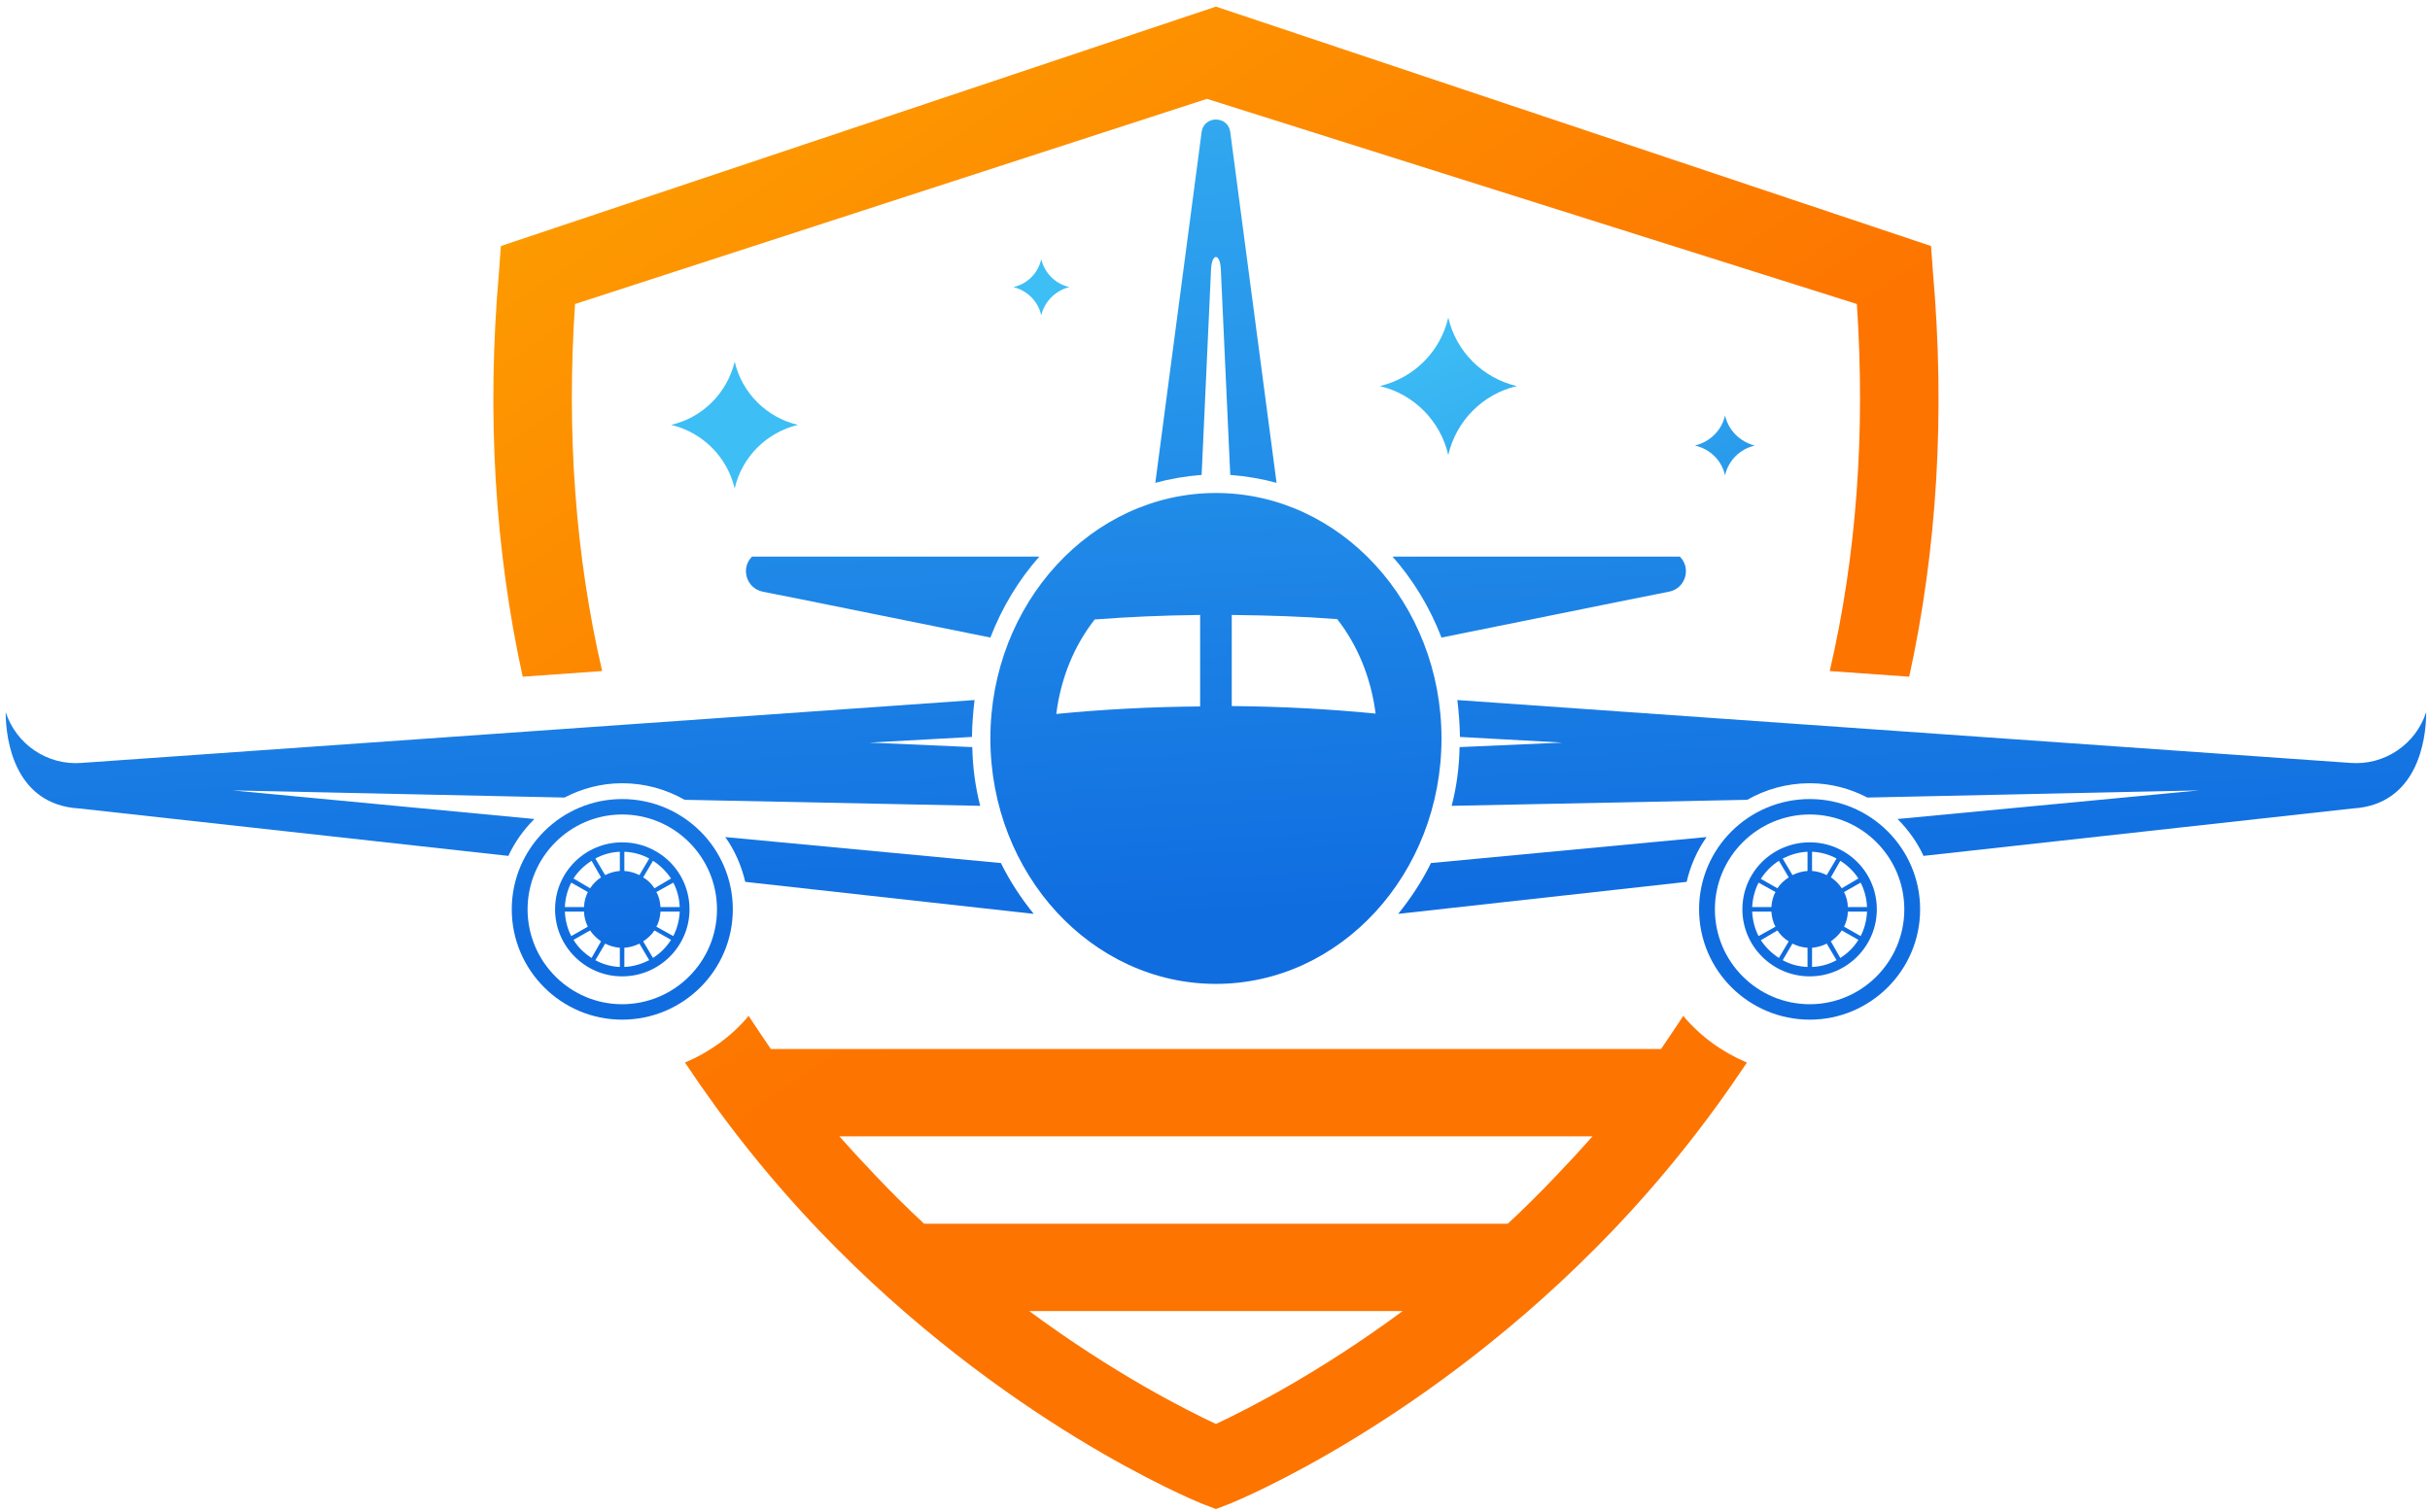 <svg width="257" height="160" viewBox="0 0 257 160" fill="none" xmlns="http://www.w3.org/2000/svg">
<path fill-rule="evenodd" clip-rule="evenodd" d="M184.754 112.411C180.572 118.704 175.833 124.677 170.456 130.293C151.141 150.445 130.989 158.689 130.153 159.047L128.6 159.644L127.046 159.047C126.21 158.689 106.058 150.445 86.743 130.293C81.366 124.677 76.627 118.704 72.445 112.411C75.074 111.296 77.384 109.623 79.176 107.473C79.946 108.641 80.729 109.809 81.526 110.977H175.674C176.47 109.809 177.253 108.641 178.023 107.473C179.816 109.623 182.125 111.296 184.754 112.411ZM148.353 138.696H108.846C117.847 145.347 125.453 149.17 128.6 150.644C131.746 149.17 139.353 145.347 148.353 138.696ZM168.425 120.217H88.774C89.995 121.598 91.243 122.952 92.517 124.279C94.243 126.111 95.982 127.837 97.735 129.456H159.465C161.217 127.837 162.956 126.111 164.682 124.279C165.956 122.952 167.204 121.598 168.425 120.217Z" fill="url(#paint0_linear_35_107)"/>
<path d="M63.685 70.992C60.857 58.805 59.901 45.822 60.817 32.162L127.645 10.457L196.384 32.162C197.3 45.822 196.344 58.805 193.517 70.992L201.92 71.589C204.867 58.128 205.743 43.791 204.429 28.776L204.23 26.028L128.601 0.699L52.971 26.028L52.772 28.776C51.458 43.791 52.334 58.128 55.281 71.589L63.685 70.992Z" fill="url(#paint1_linear_35_107)"/>
<path d="M153.172 33.596C154.008 37.22 156.836 40.008 160.42 40.844C156.836 41.68 154.008 44.508 153.172 48.132C152.336 44.508 149.508 41.68 145.924 40.844C149.508 40.008 152.336 37.22 153.172 33.596Z" fill="url(#paint2_linear_35_107)"/>
<path d="M110.121 27.424C110.479 28.897 111.634 30.052 113.108 30.371C111.634 30.729 110.479 31.884 110.121 33.358C109.802 31.884 108.647 30.729 107.174 30.371C108.647 30.052 109.802 28.897 110.121 27.424Z" fill="url(#paint3_linear_35_107)"/>
<path d="M77.703 38.256C78.46 41.561 81.088 44.19 84.394 44.947C81.088 45.743 78.46 48.332 77.703 51.677C76.907 48.332 74.318 45.743 70.973 44.947C74.318 44.19 76.907 41.561 77.703 38.256Z" fill="url(#paint4_linear_35_107)"/>
<path d="M182.444 43.951C182.802 45.544 184.037 46.739 185.59 47.137C184.037 47.496 182.802 48.69 182.444 50.283C182.085 48.69 180.851 47.496 179.258 47.137C180.851 46.739 182.085 45.544 182.444 43.951Z" fill="url(#paint5_linear_35_107)"/>
<path d="M109.92 58.885H79.533C78.299 60.119 78.936 62.23 80.649 62.589C86.503 63.743 97.575 66.014 104.743 67.447C105.978 64.261 107.73 61.354 109.92 58.885Z" fill="url(#paint6_linear_35_107)"/>
<path d="M177.664 58.885H147.277C149.468 61.354 151.22 64.261 152.455 67.447C159.623 66.014 170.695 63.743 176.549 62.589C178.262 62.23 178.899 60.119 177.664 58.885Z" fill="url(#paint7_linear_35_107)"/>
<path d="M128.082 28.497C128.161 26.745 129.038 26.745 129.117 28.497L130.113 50.242C131.812 50.375 133.445 50.654 135.011 51.078L130.113 13.961C129.874 12.208 127.325 12.208 127.086 13.961L122.188 51.078C123.754 50.654 125.387 50.375 127.086 50.242L128.082 28.497Z" fill="url(#paint8_linear_35_107)"/>
<path fill-rule="evenodd" clip-rule="evenodd" d="M65.794 107.871C59.382 107.871 54.125 102.654 54.125 96.202C54.125 89.75 59.382 84.533 65.794 84.533C72.246 84.533 77.503 89.75 77.503 96.202C77.503 102.654 72.246 107.871 65.794 107.871ZM65.794 86.166C60.298 86.166 55.798 90.666 55.798 96.202C55.798 101.738 60.298 106.238 65.794 106.238C71.33 106.238 75.83 101.738 75.83 96.202C75.83 90.666 71.33 86.166 65.794 86.166Z" fill="url(#paint9_linear_35_107)"/>
<path fill-rule="evenodd" clip-rule="evenodd" d="M72.923 96.202C72.923 100.105 69.737 103.291 65.794 103.291C61.891 103.291 58.705 100.105 58.705 96.202C58.705 92.26 61.891 89.113 65.794 89.113C69.737 89.113 72.923 92.26 72.923 96.202ZM60.657 92.936L62.409 93.972C62.727 93.494 63.126 93.096 63.564 92.817L62.568 91.065C61.812 91.543 61.134 92.18 60.657 92.936ZM59.741 95.963H61.772C61.772 95.406 61.931 94.848 62.17 94.37L60.418 93.375C60.019 94.131 59.78 95.047 59.741 95.963ZM60.418 99.03L62.17 98.034C61.931 97.556 61.772 96.999 61.772 96.441H59.741C59.78 97.357 60.019 98.273 60.418 99.03ZM62.568 101.34L63.564 99.588C63.126 99.269 62.727 98.91 62.409 98.433L60.657 99.428C61.134 100.225 61.812 100.862 62.568 101.34ZM65.555 100.264C64.998 100.225 64.48 100.065 64.002 99.826L62.966 101.579C63.763 102.017 64.639 102.256 65.555 102.296V100.264ZM65.555 90.109C64.639 90.149 63.763 90.388 62.966 90.826L64.002 92.578C64.48 92.339 64.998 92.18 65.555 92.14V90.109ZM71.21 93.375L69.418 94.37C69.697 94.848 69.817 95.406 69.856 95.963H71.887C71.848 95.007 71.609 94.131 71.21 93.375ZM69.06 91.065L68.024 92.817C68.502 93.096 68.9 93.494 69.219 93.972L70.971 92.936C70.454 92.18 69.817 91.543 69.06 91.065ZM66.033 92.14C66.63 92.18 67.148 92.339 67.626 92.578L68.662 90.826C67.865 90.388 66.989 90.149 66.033 90.109V92.14ZM68.662 101.579L67.626 99.826C67.148 100.065 66.63 100.225 66.033 100.264V102.296C66.989 102.256 67.865 101.977 68.662 101.579ZM70.971 99.428L69.219 98.433C68.9 98.91 68.502 99.269 68.024 99.588L69.06 101.34C69.817 100.862 70.454 100.225 70.971 99.428ZM71.887 96.441H69.856C69.817 96.999 69.697 97.556 69.418 98.034L71.21 99.03C71.609 98.233 71.848 97.357 71.887 96.441Z" fill="url(#paint10_linear_35_107)"/>
<path d="M102.832 79.037L91.96 78.559L102.793 77.962C102.819 76.634 102.912 75.333 103.071 74.059L8.605 80.71C5.02 80.988 1.715 78.758 0.6 75.333C0.6 78.4 1.595 85.13 8.366 85.528L53.767 90.546C54.444 89.073 55.4 87.759 56.515 86.644L24.614 83.617L59.701 84.374C61.533 83.418 63.604 82.86 65.794 82.86C68.184 82.86 70.454 83.497 72.405 84.612L103.669 85.25C103.151 83.258 102.872 81.187 102.832 79.037Z" fill="url(#paint11_linear_35_107)"/>
<path d="M105.859 91.303L76.707 88.555C77.703 89.949 78.419 91.582 78.818 93.294L109.324 96.679C108.01 95.046 106.815 93.254 105.859 91.303Z" fill="url(#paint12_linear_35_107)"/>
<path fill-rule="evenodd" clip-rule="evenodd" d="M179.697 96.202C179.697 89.75 184.954 84.533 191.406 84.533C197.818 84.533 203.075 89.75 203.075 96.202C203.075 102.654 197.818 107.871 191.406 107.871C184.954 107.871 179.697 102.654 179.697 96.202ZM181.37 96.202C181.37 101.738 185.87 106.238 191.406 106.238C196.902 106.238 201.402 101.738 201.402 96.202C201.402 90.666 196.902 86.166 191.406 86.166C185.87 86.166 181.37 90.666 181.37 96.202Z" fill="url(#paint13_linear_35_107)"/>
<path fill-rule="evenodd" clip-rule="evenodd" d="M191.406 89.113C195.309 89.113 198.495 92.26 198.495 96.202C198.495 100.105 195.309 103.291 191.406 103.291C187.463 103.291 184.277 100.105 184.277 96.202C184.277 92.26 187.463 89.113 191.406 89.113ZM194.632 91.065L193.636 92.817C194.074 93.096 194.473 93.494 194.791 93.972L196.544 92.936C196.066 92.18 195.389 91.543 194.632 91.065ZM196.783 93.375L195.03 94.37C195.269 94.848 195.429 95.406 195.429 95.963H197.46C197.42 95.047 197.181 94.131 196.783 93.375ZM197.46 96.441H195.429C195.429 96.999 195.269 97.556 195.03 98.034L196.783 99.03C197.181 98.273 197.42 97.357 197.46 96.441ZM196.544 99.428L194.791 98.433C194.473 98.91 194.074 99.269 193.636 99.588L194.632 101.34C195.389 100.862 196.066 100.225 196.544 99.428ZM191.645 102.296C192.561 102.256 193.437 102.017 194.234 101.579L193.198 99.826C192.72 100.065 192.203 100.225 191.645 100.264V102.296ZM191.645 92.14C192.203 92.18 192.72 92.339 193.198 92.578L194.234 90.826C193.437 90.388 192.561 90.149 191.645 90.109V92.14ZM185.313 95.963H187.344C187.384 95.406 187.503 94.848 187.782 94.37L185.99 93.375C185.592 94.171 185.353 95.047 185.313 95.963ZM186.229 92.976L187.981 93.972C188.3 93.494 188.698 93.136 189.176 92.817L188.14 91.065C187.384 91.543 186.747 92.18 186.229 92.976ZM191.167 90.109C190.211 90.149 189.335 90.427 188.539 90.826L189.574 92.578C190.052 92.339 190.57 92.18 191.167 92.14V90.109ZM191.167 102.296V100.264C190.57 100.225 190.052 100.065 189.574 99.826L188.539 101.579C189.335 102.017 190.211 102.256 191.167 102.296ZM188.14 101.34L189.176 99.588C188.698 99.309 188.3 98.91 187.981 98.433L186.229 99.468C186.747 100.225 187.384 100.862 188.14 101.34ZM185.99 99.03L187.782 98.034C187.503 97.556 187.384 96.999 187.344 96.441H185.313C185.353 97.357 185.592 98.273 185.99 99.03Z" fill="url(#paint14_linear_35_107)"/>
<path d="M178.382 93.294C178.78 91.582 179.497 89.949 180.492 88.555L151.34 91.303C150.384 93.254 149.189 95.046 147.875 96.679L178.382 93.294Z" fill="url(#paint15_linear_35_107)"/>
<path d="M248.595 80.71L154.129 74.059C154.288 75.333 154.381 76.634 154.407 77.962L165.24 78.559L154.368 79.037C154.328 81.187 154.049 83.258 153.531 85.25L184.794 84.612C186.746 83.497 189.016 82.86 191.406 82.86C193.596 82.86 195.667 83.418 197.499 84.374L232.585 83.617L200.685 86.644C201.8 87.759 202.756 89.073 203.433 90.546L248.834 85.528C255.605 85.13 256.6 78.4 256.6 75.333C255.485 78.758 252.18 80.988 248.595 80.71Z" fill="url(#paint16_linear_35_107)"/>
<path fill-rule="evenodd" clip-rule="evenodd" d="M152.455 78.121C152.455 92.458 141.742 104.087 128.6 104.087C115.457 104.087 104.744 92.458 104.744 78.121C104.744 63.823 115.457 52.154 128.6 52.154C141.742 52.154 152.455 63.823 152.455 78.121ZM126.927 65.058C123.104 65.098 119.4 65.257 115.776 65.536C113.625 68.284 112.192 71.709 111.714 75.532C116.572 75.054 121.67 74.775 126.927 74.736V65.058ZM145.486 75.492C145.008 71.709 143.574 68.244 141.424 65.496C137.8 65.217 134.096 65.098 130.272 65.058V74.696C135.529 74.736 140.627 75.014 145.486 75.492Z" fill="url(#paint17_linear_35_107)"/>
<defs>
<linearGradient id="paint0_linear_35_107" x1="14.716" y1="-76.337" x2="128.266" y2="89.3" gradientUnits="userSpaceOnUse">
<stop offset="0.064" stop-color="#FDB500"/>
<stop offset="1" stop-color="#FD7400"/>
</linearGradient>
<linearGradient id="paint1_linear_35_107" x1="85.225" y1="-86.522" x2="178.156" y2="49.038" gradientUnits="userSpaceOnUse">
<stop offset="0.064" stop-color="#FDB500"/>
<stop offset="1" stop-color="#FD7400"/>
</linearGradient>
<linearGradient id="paint2_linear_35_107" x1="159.056" y1="30.414" x2="189.623" y2="101.1" gradientUnits="userSpaceOnUse">
<stop stop-color="#3DBEF5"/>
<stop offset="1" stop-color="#106DE0"/>
</linearGradient>
<linearGradient id="paint3_linear_35_107" x1="126.004" y1="57.284" x2="156.571" y2="127.97" gradientUnits="userSpaceOnUse">
<stop stop-color="#3DBEF5"/>
<stop offset="1" stop-color="#106DE0"/>
</linearGradient>
<linearGradient id="paint4_linear_35_107" x1="96.583" y1="66.397" x2="122.735" y2="126.872" gradientUnits="userSpaceOnUse">
<stop stop-color="#3DBEF5"/>
<stop offset="1" stop-color="#106DE0"/>
</linearGradient>
<linearGradient id="paint5_linear_35_107" x1="173.5" y1="15.99" x2="204.067" y2="86.676" gradientUnits="userSpaceOnUse">
<stop stop-color="#3DBEF5"/>
<stop offset="1" stop-color="#106DE0"/>
</linearGradient>
<linearGradient id="paint6_linear_35_107" x1="91.362" y1="-18.161" x2="97.785" y2="98.832" gradientUnits="userSpaceOnUse">
<stop stop-color="#3DBEF5"/>
<stop offset="1" stop-color="#106DE0"/>
</linearGradient>
<linearGradient id="paint7_linear_35_107" x1="158.983" y1="-31.942" x2="166.206" y2="99.614" gradientUnits="userSpaceOnUse">
<stop stop-color="#3DBEF5"/>
<stop offset="1" stop-color="#106DE0"/>
</linearGradient>
<linearGradient id="paint8_linear_35_107" x1="184.243" y1="-21.481" x2="190.522" y2="92.904" gradientUnits="userSpaceOnUse">
<stop stop-color="#3DBEF5"/>
<stop offset="1" stop-color="#106DE0"/>
</linearGradient>
<linearGradient id="paint9_linear_35_107" x1="71.713" y1="-20.57" x2="78.269" y2="98.836" gradientUnits="userSpaceOnUse">
<stop stop-color="#3DBEF5"/>
<stop offset="1" stop-color="#106DE0"/>
</linearGradient>
<linearGradient id="paint10_linear_35_107" x1="66.904" y1="-20.305" x2="73.46" y2="99.1" gradientUnits="userSpaceOnUse">
<stop stop-color="#3DBEF5"/>
<stop offset="1" stop-color="#106DE0"/>
</linearGradient>
<linearGradient id="paint11_linear_35_107" x1="47.512" y1="-33.784" x2="55.12" y2="104.786" gradientUnits="userSpaceOnUse">
<stop stop-color="#3DBEF5"/>
<stop offset="1" stop-color="#106DE0"/>
</linearGradient>
<linearGradient id="paint12_linear_35_107" x1="88.325" y1="-15.591" x2="94.549" y2="97.774" gradientUnits="userSpaceOnUse">
<stop stop-color="#3DBEF5"/>
<stop offset="1" stop-color="#106DE0"/>
</linearGradient>
<linearGradient id="paint13_linear_35_107" x1="196.898" y1="-27.81" x2="203.454" y2="91.596" gradientUnits="userSpaceOnUse">
<stop stop-color="#3DBEF5"/>
<stop offset="1" stop-color="#106DE0"/>
</linearGradient>
<linearGradient id="paint14_linear_35_107" x1="192.089" y1="-27.545" x2="198.645" y2="91.86" gradientUnits="userSpaceOnUse">
<stop stop-color="#3DBEF5"/>
<stop offset="1" stop-color="#106DE0"/>
</linearGradient>
<linearGradient id="paint15_linear_35_107" x1="155.783" y1="-82.739" x2="165.521" y2="94.631" gradientUnits="userSpaceOnUse">
<stop stop-color="#3DBEF5"/>
<stop offset="1" stop-color="#106DE0"/>
</linearGradient>
<linearGradient id="paint16_linear_35_107" x1="200.347" y1="-36.128" x2="207.529" y2="94.684" gradientUnits="userSpaceOnUse">
<stop stop-color="#3DBEF5"/>
<stop offset="1" stop-color="#106DE0"/>
</linearGradient>
<linearGradient id="paint17_linear_35_107" x1="152.708" y1="-23.833" x2="159.238" y2="95.094" gradientUnits="userSpaceOnUse">
<stop stop-color="#3DBEF5"/>
<stop offset="1" stop-color="#106DE0"/>
</linearGradient>
</defs>
</svg>
